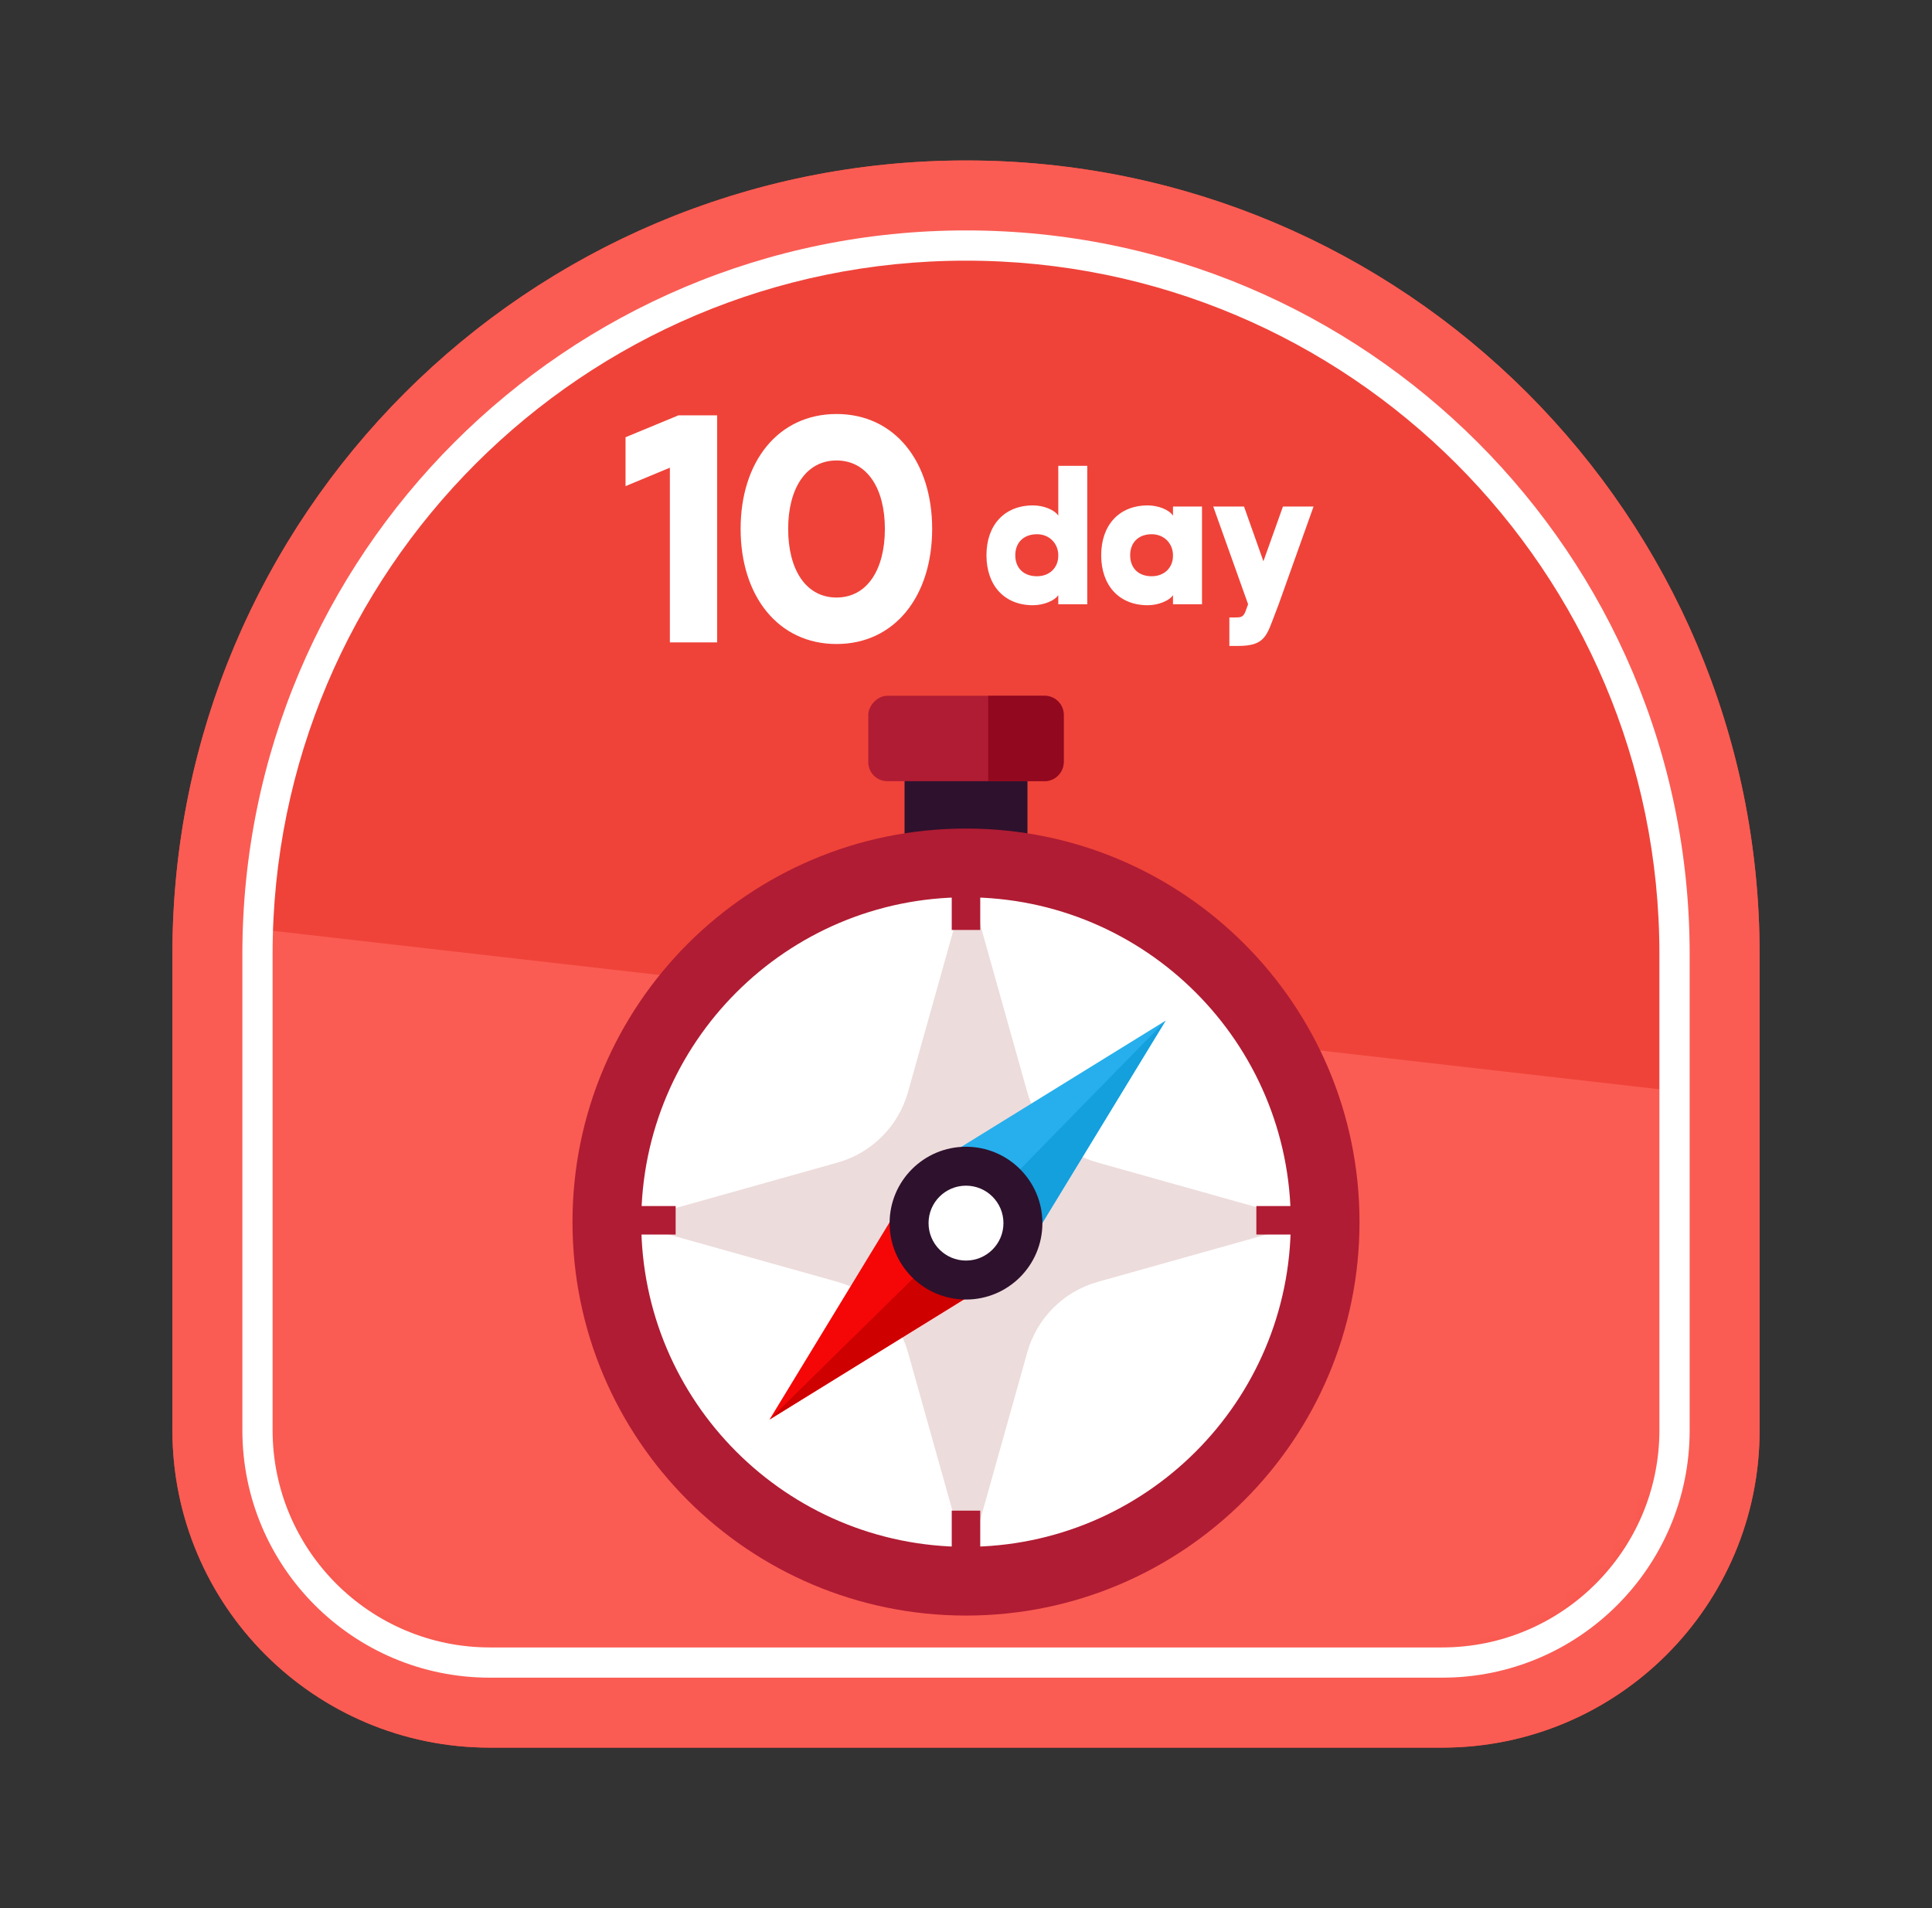 <svg width="81" height="80" viewBox="0 0 81 80" fill="none" xmlns="http://www.w3.org/2000/svg">
<rect x="0" y="0" width="81" height="80" fill="#333333" stroke="none"/>
<path d="M7.228 40C7.228 21.624 22.124 6.728 40.5 6.728C58.876 6.728 73.773 21.624 73.773 40V59.964C73.773 67.314 67.814 73.273 60.464 73.273H20.537C13.186 73.273 7.228 67.314 7.228 59.964V40Z" fill="#EF4339"/>
<mask id="mask0_2507_40549" style="mask-type:alpha" maskUnits="userSpaceOnUse" x="10" y="9" width="61" height="62">
<path d="M10.095 40.003C10.095 23.211 23.707 9.599 40.499 9.599C57.291 9.599 70.903 23.211 70.903 40.003V58.245C70.903 64.962 65.458 70.407 58.742 70.407H22.256C15.54 70.407 10.095 64.962 10.095 58.246V40.003Z" fill="#D9D9D9"/>
</mask>
<g mask="url(#mask0_2507_40549)">
<path d="M4.661 38.251L78.673 46.709L79.301 75.997H4.661L4.661 38.251Z" fill="#FA5C53"/>
</g>
<path d="M10.762 40C10.762 23.576 24.076 10.262 40.5 10.262C56.924 10.262 70.238 23.576 70.238 40V59.955C70.238 65.358 65.858 69.738 60.455 69.738H20.545C15.142 69.738 10.762 65.358 10.762 59.955V40Z" stroke="white" stroke-width="1.333"/>
<path d="M8.695 40C8.695 22.434 22.935 8.194 40.501 8.194C58.066 8.194 72.306 22.434 72.306 40V59.963C72.306 66.503 67.004 71.805 60.464 71.805H20.537C13.997 71.805 8.695 66.503 8.695 59.963V40Z" stroke="#FA5C53" stroke-width="2.933"/>
<path d="M28.085 26.934V19.609L26.226 20.382V18.332L28.443 17.414H30.067V26.934H28.085ZM31.051 22.174C31.051 19.351 32.63 17.358 35.071 17.358C37.513 17.358 39.081 19.351 39.081 22.174C39.081 24.996 37.513 27.001 35.071 27.001C32.63 27.001 31.051 24.996 31.051 22.174ZM35.071 19.306C33.783 19.306 33.044 20.494 33.044 22.174C33.044 23.876 33.783 25.052 35.071 25.052C36.359 25.052 37.099 23.876 37.099 22.174C37.099 20.483 36.359 19.306 35.071 19.306Z" fill="white"/>
<path d="M44.369 25.334V24.952C44.218 25.184 43.754 25.375 43.31 25.375C42.102 25.375 41.358 24.542 41.358 23.279C41.358 22.023 42.102 21.19 43.31 21.19C43.754 21.19 44.212 21.375 44.369 21.62V19.531H45.584V25.334H44.369ZM42.566 23.279C42.566 23.819 42.921 24.16 43.474 24.16C44.007 24.16 44.375 23.798 44.369 23.286C44.369 22.781 43.993 22.398 43.474 22.398C42.921 22.398 42.566 22.747 42.566 23.279ZM49.178 25.334V24.952C49.028 25.184 48.564 25.375 48.12 25.375C46.912 25.375 46.168 24.542 46.168 23.279C46.168 22.023 46.912 21.19 48.12 21.19C48.564 21.19 49.021 21.375 49.178 21.62V21.238H50.394V25.334H49.178ZM47.383 23.279C47.383 23.819 47.731 24.16 48.284 24.16C48.817 24.16 49.185 23.798 49.178 23.286C49.178 22.781 48.803 22.398 48.284 22.398C47.731 22.398 47.383 22.747 47.383 23.279ZM53.61 25.334L53.467 25.709C53.105 26.651 53.044 27.082 51.904 27.082H51.542V25.887H51.788C51.999 25.887 52.122 25.887 52.218 25.634L52.327 25.334L50.866 21.238H52.156L52.969 23.532L53.788 21.238H55.071L53.61 25.334Z" fill="white"/>
<circle cx="39.902" cy="51.236" r="15.027" fill="white"/>
<path d="M40.568 36.882L43.069 45.789C43.471 47.221 44.59 48.341 46.023 48.743L54.93 51.244L46.023 53.744C44.59 54.147 43.471 55.266 43.069 56.699L40.568 65.606L38.068 56.699C37.665 55.266 36.546 54.147 35.113 53.744L26.206 51.244L35.113 48.743C36.546 48.341 37.665 47.221 38.068 45.789L40.568 36.882Z" fill="#EDDCDC"/>
<rect x="39.902" y="36.733" width="1.195" height="2.257" fill="#B01C33"/>
<rect x="39.902" y="63.336" width="1.195" height="2.257" fill="#B01C33"/>
<rect x="26.07" y="51.76" width="1.195" height="2.257" transform="rotate(-90 26.07 51.76)" fill="#B01C33"/>
<rect x="52.673" y="51.76" width="1.195" height="2.257" transform="rotate(-90 52.673 51.76)" fill="#B01C33"/>
<rect x="37.924" y="32.129" width="5.153" height="4.141" fill="#2E112D"/>
<rect width="8.194" height="3.582" rx="0.8" transform="matrix(1 0 0 -1 36.403 32.753)" fill="#B01C33"/>
<path d="M41.431 32.753H43.797C44.238 32.753 44.597 32.395 44.597 31.953V29.971C44.597 29.53 44.238 29.171 43.797 29.171H41.431V32.753Z" fill="#92081E"/>
<path d="M42.561 53.156L38.562 49.158L48.868 42.793L42.561 53.156Z" fill="#26AFEC"/>
<path d="M38.568 49.156L42.566 53.155L32.261 59.52L38.568 49.156Z" fill="#F50707"/>
<path d="M32.279 59.502L40.66 51.264L42.524 53.163L32.279 59.502Z" fill="#CE0000"/>
<path d="M48.868 42.793L42.702 52.901L40.752 51.087L48.868 42.793Z" fill="#149FDD"/>
<path fill-rule="evenodd" clip-rule="evenodd" d="M40.5 67.735C49.612 67.735 56.998 60.348 56.998 51.236C56.998 42.125 49.612 34.738 40.5 34.738C31.388 34.738 24.002 42.125 24.002 51.236C24.002 60.348 31.388 67.735 40.5 67.735ZM40.5 64.853C48.02 64.853 54.117 58.757 54.117 51.237C54.117 43.717 48.02 37.62 40.5 37.62C32.98 37.62 26.884 43.717 26.884 51.237C26.884 58.757 32.98 64.853 40.5 64.853Z" fill="#B01C33"/>
<circle cx="40.5" cy="51.282" r="3.203" fill="#2E112D"/>
<circle cx="40.5" cy="51.281" r="1.57" fill="white"/>
</svg>
